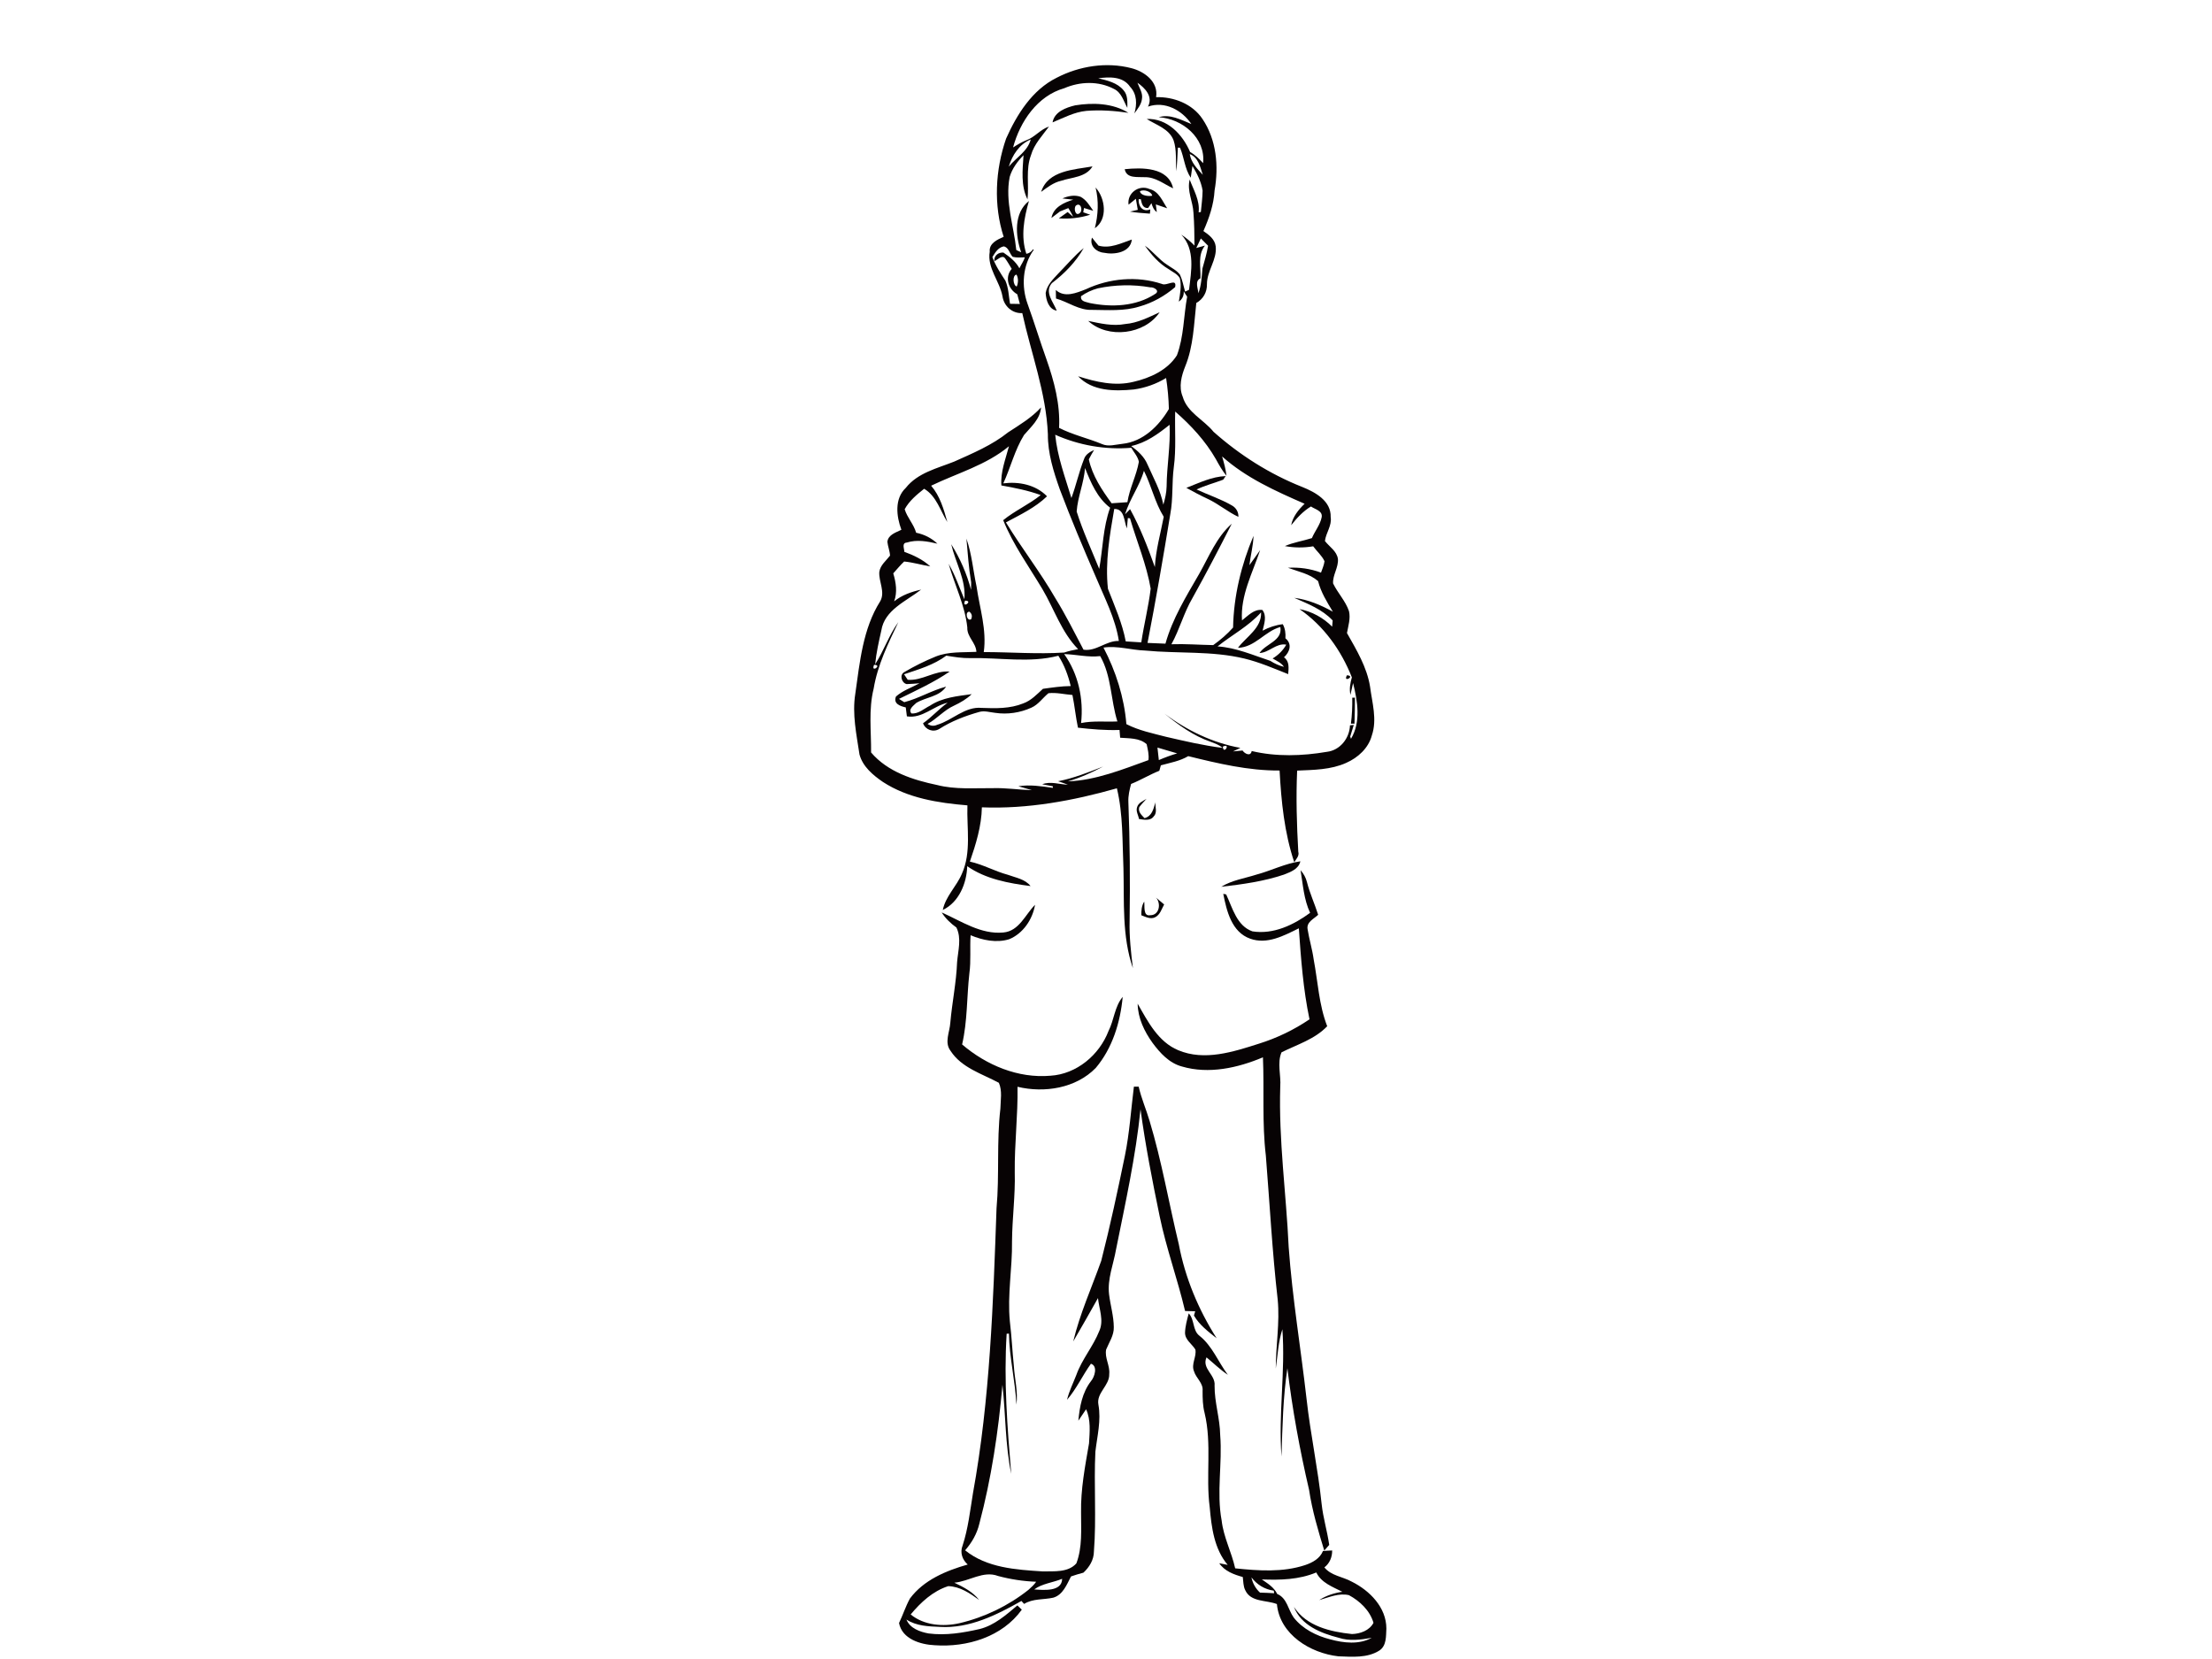 <?xml version="1.0" encoding="utf-8"?>
<!-- Generator: Adobe Illustrator 17.0.0, SVG Export Plug-In . SVG Version: 6.00 Build 0)  -->
<!DOCTYPE svg PUBLIC "-//W3C//DTD SVG 1.1//EN" "http://www.w3.org/Graphics/SVG/1.1/DTD/svg11.dtd">
<svg version="1.1" id="Layer_1" xmlns="http://www.w3.org/2000/svg" xmlns:xlink="http://www.w3.org/1999/xlink" x="0px" y="0px"
	 width="800px" height="600px" viewBox="0 0 800 600" enable-background="new 0 0 800 600" xml:space="preserve">
<path fill="#070304" d="M382.14,28.13c8.21-4.27,18.02-5.81,27.03-3.48c4.77,1.22,9.84,4.94,8.95,10.49
	c6.38-0.18,13.13,2.42,16.76,7.87c5.08,7.49,5.94,17.13,4.39,25.86c-0.3,5.14-1.97,10.02-4.04,14.69c1.99,1.36,4.14,2.95,4.45,5.56
	c0.52,4.86-3.21,8.87-3.17,13.69c0.05,2.86-1.36,5.37-3.85,6.76c-0.86,7.7-1.03,15.67-4.01,22.94c-1.37,3.43-2.41,7.33-0.92,10.93
	c1.65,5.78,7.61,8.32,11.17,12.73c9.44,8.39,20.29,15.28,32.06,19.94c4.7,1.88,10.49,5.02,10.3,10.9c0.49,3.13-1.74,5.7-2.08,8.65
	c1.62,2.12,4.29,3.62,4.7,6.49c0.25,3.08-1.95,5.82-1.75,8.85c1.67,3.48,4.5,6.34,5.75,10.04c0.62,2.66-0.27,5.3-0.73,7.91
	c3.46,6.12,7.21,12.31,8.35,19.38c0.74,5.81,2.62,11.85,0.65,17.64c-1.22,4.61-5.03,8.07-9.29,9.94c-5.55,2.5-11.76,2.53-17.73,2.79
	c-0.44,9.77-0.14,19.57,0.41,29.33c0.46,1.53-0.79,2.63-1.45,3.82c-3.59-10.7-4.71-21.98-5.31-33.18
	c-11.25,0.08-22.19-2.53-33.04-5.2c-3.03,1.8-6.55,2.39-9.9,3.32c-0.14,0.49-0.41,1.48-0.55,1.97c-3.5,1.39-6.73,3.37-10.22,4.77
	c-0.56,2.11-1.08,4.27-0.98,6.48c0.55,14.35,0.66,28.71,0.45,43.07c-0.15,5.72,0.49,11.41,1.19,17.07
	c-4-11.58-3.11-24.02-3.42-36.08c-0.43-9.67-0.1-19.5-2.37-28.97c-15.85,4.5-32.29,7.54-48.83,6.88
	c-0.13,6.75-2.15,13.29-4.34,19.63c4.75,1.04,9.02,3.5,13.71,4.76c2.85,1.06,6.24,1.54,8.24,4.09c-7.9-1.01-16.26-2.53-22.91-7.19
	c-0.19,6.19-2.99,13.05-8.84,15.83c1.04-4.98,4.96-8.49,6.89-13.04c3.51-7.8,1.74-16.54,2.02-24.79
	c-10.54-0.87-21.53-2.59-30.55-8.46c-3.6-2.45-7.3-5.56-8.48-9.92c-1.09-7.27-2.7-14.61-1.52-21.98
	c1.63-11.41,2.71-23.51,9.02-33.47c1.88-3.37-0.58-7.08-0.34-10.58c0.35-2.48,2.45-4.05,3.88-5.91c-0.09-1.72-0.79-3.33-0.96-5.03
	c0.35-2.58,3.09-3.33,5.07-4.32c-1.81-4.86-2.57-11.22,1.58-15.14c4.31-5.47,11.34-7.06,17.5-9.51c6.75-3.03,13.69-5.93,19.52-10.59
	c4.18-2.72,8.5-5.29,11.9-9.01c-0.3,4.21-3.61,6.99-6.14,9.97c-3.38,5.42-4.84,11.73-7.5,17.49c5.64-0.71,11.71,0.48,15.81,4.68
	c-4.25,4.11-9.7,6.68-14.86,9.44c5.68,9.31,12.4,17.94,17.86,27.39c3.73,6.03,6.9,12.38,10.2,18.65c4.62,0.71,8.16-3.31,12.78-3.16
	c-1.26-8.17-5.16-15.53-8.3-23.07c-4.56-10.49-9.01-21.03-13.05-31.74c-2.27-6.41-4.38-13.08-4.32-19.95
	c-0.62-15.05-6.07-29.24-9.26-43.81c-3.62,0.19-6.6-2.51-7.15-6.01c-1-5.61-5.62-10.22-4.62-16.21c-0.3-3.02,2.76-4.38,5.04-5.37
	c-3.71-11.47-3.04-24.19,0.87-35.5C367.75,41.4,373.29,32.52,382.14,28.13 M397.2,28.31c3.27,0.79,6.89,1.6,9.14,4.33
	c1.57,1.74,1.39,4.18,1.38,6.36c-1.36-2.43-2.12-5.57-4.85-6.84c-5.55-2.93-12.27-2.71-17.95-0.26
	c-9.74,2.76-16.01,12.07-18.53,21.42c1.52-0.98,3.07-1.91,4.74-2.58c3.1-1.07,5.11-3.95,8.25-4.97c-2.38,3.28-5.34,6.3-6.49,10.3
	c-1.98,5.16-0.69,10.72-1.28,16.05c-2.48-4.97-1.77-10.66-1.44-15.99c-2.18,2.24-4.12,4.83-5.01,7.87
	c-1.72,8.91,1.5,17.65,2.4,26.43c0.44,0.21,1.33,0.62,1.77,0.82c-2.14-5.96-2.74-14.24,2.8-18.56c-1.79,6.2-3.01,12.81-0.94,19.1
	c1-0.16,1.8-0.71,2.43-1.65l0.23,0.24c-4.05,5.6-4.52,13.2-2.19,19.59c2.4,6.61,4.43,13.36,6.81,19.98
	c2.79,7.95,5.01,16.3,4.56,24.79c4.93,2.53,10.36,3.72,15.45,5.83c2.39,1.1,5,0.19,7.48-0.06c7.38-0.76,13.19-6.46,16.78-12.58
	c-0.09-3.76-0.43-7.51-1-11.22c-3.58,2.16-7.56,3.59-11.7,4.15c-6.92,0.67-14.98,0.68-20.13-4.78c6.43,2.05,13.31,3.68,20.03,2.01
	c5.99-1.36,12.31-4.24,15.71-9.59c2.53-6.77,2.4-14.14,3.7-21.19c-0.41-0.65-0.82-1.3-1.24-1.94c0.09,1.58-0.5,2.82-1.77,3.72
	c0.44-2.76,1.03-5.62,0.39-8.4c-0.83-1.61-2.66-2.32-4.05-3.33c-3.54-2.07-6.27-5.22-8.62-8.51c2.93,2.01,5.04,5,8.06,6.91
	c1.57,1.13,3.45,1.98,4.63,3.58c0.9,1.94,1.26,4.07,1.86,6.12c0.36-0.16,1.07-0.48,1.42-0.65c0.79-6.68,2.33-14.52-2.79-19.94
	c1.73,1.13,3.31,2.46,4.76,3.94c-0.02-3.96-0.07-7.92-0.37-11.86c-0.18-4.06-2.42-7.9-1.36-12c1.43,3.82,3.74,7.58,3.23,11.83
	c0.2-0.03,0.6-0.08,0.8-0.1c0.25-2.58,0.6-5.16,0.64-7.75c-0.51-3.22-2.02-6.16-3.68-8.91c-0.16,1.07-0.46,3.19-0.61,4.26
	c-2.19-3.23-2.36-7.32-3.88-10.85l-0.78-0.04c-0.14,2.84-0.25,5.69-0.51,8.53c-0.38-3.7,0.17-7.57-1.03-11.14
	c-1.58-4.21-6.26-5.55-9.72-7.75c7.38-0.35,13.02,5.63,15.69,11.95c1.83,1.01,3.3,2.48,4.7,4.03c0.97-9.13-7.54-16.09-16.04-16.62
	c4.13-1.26,8.06,0.97,11.79,2.46c-3.39-5.03-9.62-8.41-15.69-6.29c1.92-3.68-1.05-6.69-3.81-8.65c0.71,1.92,2.03,3.77,1.63,5.92
	c-0.25,2.01-1.61,3.6-2.74,5.2c1-3.32,0.97-7.01-1.56-9.66C406.16,27.58,401.19,27.77,397.2,28.31 M364.84,60.26
	c2.67-3.28,6.8-5.5,7.94-9.82C368.65,52.14,366.09,56.12,364.84,60.26 M430.29,55.73c0.5,3.07,2.69,5.31,4.72,7.49
	C434.06,60.41,433.41,56.93,430.29,55.73 M434.31,86.24c-0.57,1.15-1.13,2.29-1.66,3.45l3.14-0.87c-2.76,3.5-1.43,7.84-1.63,11.85
	c-2.17,0.95-0.87,3.65-0.74,5.39c1.05-2.86,1.19-5.92,1.45-8.92c0.75-2.74,1.59-5.45,2.05-8.26
	C436.05,87.99,435.18,87.11,434.31,86.24 M358.91,92.98c1.12,3.08,2.92,5.8,4.7,8.52c1.16,2.62,1.2,5.57,1.68,8.37
	c1.18,0.02,2.36,0.03,3.56,0.06c-0.33-1.19-0.64-2.35-0.95-3.51c-3.26-1.79-4.62-6.23-2-9.18c-0.76-1.27-1.49-2.56-2.35-3.74
	c-1.05-1.57-2.81,0.55-3.94,0.95c-0.17-1.98,1.46-3.28,3.32-3.09c2.22,1.52,4.45,3.25,5.75,5.67c0.62-1.3,1.64-2.79,1.97-3.96
	c-1.47,0.05-2.97,0.17-4.39-0.18c-1.18-1.17-1.44-3.5-3.28-3.78C360.95,89.54,359.91,91.37,358.91,92.98 M367.71,103.62
	c0.59-1.3,0.63-3.06-0.08-4.3C366.05,99.53,366.36,103.26,367.71,103.62 M425.02,148.84c-0.19,6.72,0.4,13.47-0.5,20.15
	c-0.74,5.63-0.21,11.36-1.27,16.97c-2.55,15.55-5.22,31.09-8.23,46.56c2.15,0.08,4.32,0.17,6.48,0.27
	c2.52-9.04,7.49-17.08,12.14-25.14c3.58-6.28,6.31-13.36,11.85-18.24c-4.59,9.01-9.27,18.01-14.2,26.85
	c-3.13,5.31-4.65,11.35-7.63,16.74c5.04-0.18,10.08,0.22,15.12,0.31c2.6-1.86,5.06-3.96,7.18-6.35c0.22-11.42,2.96-22.69,7.39-33.15
	c-0.1,3.58-1.07,7.05-1.49,10.59c1.34-1.78,2.57-3.65,3.89-5.45c-2.76,8.31-7.17,16.38-6.57,25.42c2.18-1.65,4.33-4.16,7.36-3.77
	c1.73,2.17,0.65,5.09,0.09,7.49c2.28-1.22,4.74-2.04,7.31-2.34c0.86,1.58,1.07,3.32,0.95,5.1c2.54,2.02,1.58,4.97-0.52,6.87
	c2.04,1.5,1.69,3.88,1.52,6.09c-5.23-2.08-10.41-4.33-15.9-5.65c-11.75-2.82-23.92-1.73-35.85-2.88c-5.05-0.16-9.98-1.83-15.05-1.07
	c4.47,8.55,7.5,18.03,8.28,27.68c4.49,2.31,9.48,3.32,14.33,4.58c6.77,1.56,13.55,3.16,20.45,4.02c-1.23-1.15-2.84-1.64-4.35-2.23
	c-6.2-2.14-11.57-6.05-16.61-10.15c8.1,6.07,17.4,10.57,27.41,12.37c-0.9,0.42-1.79,0.85-2.67,1.28c0.86-0.08,2.59-0.25,3.46-0.33
	c0.67,1.09,2.92,2.35,3.3,0.19c8.86,2.11,18.25,1.81,27.19,0.29c4.77-0.55,8.19-4.91,8.36-9.58l1.37-0.15
	c-0.44,1.39-0.87,2.79-1.29,4.21l0.28,0.81c3.67-6.12,2.37-13.61,0.76-20.17c-0.24,1.07-0.72,3.2-0.96,4.27
	c-0.47-2.13-0.06-4.28,0.52-6.33c-3.85-9.78-10.23-18.69-18.94-24.68c4.49,0.86,8.58,3.11,11.81,6.35c0.04-0.56,0.14-1.68,0.19-2.24
	c-3.77-4.03-8.97-6.02-13.9-8.18c4.97,0.61,9.62,2.59,13.97,5.01c-2.14-3.51-4.33-7.06-5.35-11.07c-3.09-2.68-7.19-3.43-10.91-4.82
	c4.06-0.24,8.15,0.32,11.97,1.76c0.47-1.36,1.09-2.69,1.27-4.13c-0.96-2.06-2.78-3.57-4.1-5.39c-3.4,0.57-6.86,0.55-10.24-0.08
	c3.13-1.37,6.54-1.85,9.78-2.89c1.07-2.55,2.99-4.79,3.53-7.53c0.45-2.36-2.45-2.88-3.87-3.91c-2.86,1.72-5.12,4.18-7.16,6.79
	c0.59-3.13,2.64-5.62,4.86-7.77c-10.53-4.6-21.18-9.36-29.84-17.11c0.68,2.29,1.31,4.61,1.59,6.99c-1.54-1.83-2.7-3.92-3.84-6.01
	C435.96,159.46,430.73,153.82,425.02,148.84 M409.12,161.31c2.41,1.79,4.73,3.86,5.9,6.71c2.09,4.75,4.72,9.34,5.72,14.49
	c0.62-2.13,1.13-4.3,1.18-6.52c0.06-7.47,1.45-14.87,1.08-22.36C418.84,156.95,414.44,160.17,409.12,161.31 M381.63,157.23
	c0.78,7.9,3.57,15.35,5.86,22.89c1.71-4.64,2.75-9.5,4.57-14.1c0.56-1.69,2.1-2.58,3.63-3.28c-0.65,1.12-1.34,2.22-1.9,3.39
	c1.28,5.95,4.71,11.05,8.24,15.89c1.9-0.11,3.81-0.25,5.71-0.4c0.78-5.04,3.27-9.6,4.15-14.62c-0.38-1.91-1.81-3.39-2.74-5.05
	C399.75,162.73,390.24,161.06,381.63,157.23 M336.76,175.66c3.21,3.73,4.57,8.51,5.86,13.15c-2.57-4.14-3.96-9.43-8.39-12.04
	c-2.66,2.12-5.38,4.35-7.04,7.4c0.89,2.99,3.28,5.42,4.15,8.5c2.88,0.59,5.56,1.91,7.69,3.96c-3.63-0.86-7.41-1.56-11.07-0.41
	c-1.91,0.15-0.91,2.11-0.9,3.35c3.38,1.24,6.72,2.81,9.39,5.28c-3.16-0.52-6.26-1.47-9.45-1.77c-1.42,1.33-2.63,2.84-3.94,4.28
	c0.98,3.27,1.54,6.83,0.32,10.13c2.8-2.29,6.27-3.47,9.76-4.25c-5.33,4.17-13.27,7.33-14.4,14.81c-0.91,4.03-1.83,8.07-2.23,12.2
	c3.12-4.87,4.97-10.5,8.38-15.24c-3.68,7.72-7.51,15.51-8.92,24.05c-1.9,7.57-0.86,15.38-0.93,23.08c6,7.04,15.17,9.94,23.92,11.78
	c6.54,1.67,13.33,1.07,20,1.13c4.77-0.16,9.49,0.59,14.25,0.73c-1.63-0.5-3.28-0.93-4.9-1.42c4.16-0.67,8.34-0.01,12.46,0.58
	l0.01-0.57c-0.96-0.18-2.89-0.54-3.85-0.73c3.03-1.16,6.2,0.05,9.29,0.16c-1.18-0.45-2.36-0.87-3.55-1.25
	c5.63-1.09,10.96-3.24,16.28-5.31c-4.08,2.17-8.31,4.07-12.76,5.36c10.08-0.38,19.72-4.3,29.15-7.69c0.28-1.93-0.23-3.9-0.64-5.76
	c-2.56-2.32-6.36-2.08-9.58-2.34c-0.06-0.7-0.17-2.11-0.23-2.81c-5.03,0.18-10.04-0.26-15.03-0.82c-0.83-3.92-1.2-7.91-2-11.83
	c-2.89-0.21-5.78-0.97-8.67-0.64c-2.09,1.69-3.64,4.1-6.16,5.22c-4.06,1.85-8.67,2.54-13.1,1.88c-1.91-0.2-3.86-0.86-5.77-0.33
	c-5.06,1.43-10.04,3.32-14.48,6.17c-2.21,1.32-4.97,0.3-5.85-2.07c3.18-2.23,5.74-5.19,8.9-7.44c-5.15,1.18-9.15,5.82-14.74,4.94
	c-0.14-1.09-0.28-2.17-0.41-3.24c-1.99-0.44-4.62-1.33-3.53-3.95c2.47-2.17,5.66-3.23,8.51-4.77c-1.54,0.14-3.08,0.23-4.63,0.29
	c-1.86-0.37-2.72-3.38-0.87-4.34c3.63-2.14,7.43-4.03,11.34-5.62c4.69-1.88,9.8-1.44,14.73-1.7c-0.16-3.35-3.47-5.39-3.29-8.84
	c-0.87-8.04-4.56-15.3-6.75-22.99c2.36,4.05,3.84,8.52,5.69,12.81c0.65-7-3.23-13.27-4.76-19.9c3.21,5.1,5.63,10.67,7.18,16.5
	c0.03-0.92,0.04-1.83,0.03-2.74c-0.89-5.22-1.24-10.52-1.71-15.79c1.95,5.57,2.42,11.54,3.66,17.29c1.13,7.88,3.75,15.7,2.61,23.74
	c9.69,0,19.39,0.8,29.07,0.17c1.65-0.55,3.34-0.93,5.05-1.23c-6.02-6.13-8.64-14.5-12.93-21.75c-4.9-8.19-10.56-16-14.16-24.89
	c4.23-3.45,9.3-5.66,13.56-9.08c-4.6-1.69-9.42-2.62-14.22-3.48c-0.36-4.88,1.53-9.53,2.74-14.18
	C356.71,168.22,346.22,171.1,336.76,175.66 M392.42,169.27c-0.4,5.36-2.65,10.4-3.03,15.74c2.23,7.09,5.38,13.86,8.16,20.74
	c1.33-7.37,1.35-15.02,3.94-22.12C396.84,180.08,394.5,174.55,392.42,169.27 M413.72,170.28c-1.58,5.54-5.18,10.22-6.83,15.73
	c0.45-0.47,1.36-1.4,1.82-1.87c3.67,6.67,6.4,13.78,8.96,20.94c0.33-6.18,2.06-12.14,3.21-18.18
	C417.67,181.73,416.43,175.68,413.72,170.28 M402.98,184.07c-1.65,9.5-3.33,19.22-2.28,28.87c2.42,6.24,5.19,12.4,6.44,19.03
	c1.87,0.11,3.74,0.23,5.62,0.35c0.98-6.51,2.61-12.91,3.4-19.43c-1.5-8.71-4.99-16.97-7.48-25.43l-0.78-0.1
	c-0.11,1.24-0.22,2.49-0.34,3.74C406.46,188.54,406.79,183.98,402.98,184.07 M349.03,217.23
	C347.71,220.4,352.22,217.22,349.03,217.23 M351.22,223.96c0.49-1.1,0.28-2.01-0.64-2.74C348.87,221.23,349.69,224.85,351.22,223.96
	 M440.35,233.78c6.65,0.42,12.81,3.16,19.06,5.22c1.53,0.97,3.18,1.75,4.96,2.17c-0.99-1.48-2.65-2.15-4.11-3.02
	c2.04-1.23,3.76-2.92,4.94-5c-3.63-0.69-6.16,2.88-9.69,3.03c2.27-3.43,8.39-4.4,7.55-9.41c-5.56,1.47-9.16,7.36-15.34,7.52
	c3.05-4.04,8.61-7.15,8.37-12.82C451.6,226.47,445.55,229.62,440.35,233.78 M342.24,237.13c-4.51,3.36-10.02,4.97-15.28,6.73
	c0.33,0.5,1,1.49,1.33,1.99c5.2,0.45,9.83-3.44,15.16-2.96c-5.71,3.92-12.11,6.82-18.32,9.88c0.48,0.3,1.43,0.88,1.91,1.18
	c5.23-1.34,9.91-4.25,15.14-5.62c-2.47,3.7-7.32,3.76-10.81,5.9c-0.92,0.94-3.04,2.31-1.73,3.79c2.54,0.23,4.55-1.74,6.7-2.8
	c4.47-2.97,9.92-3.46,15.09-4.17c-1.84,1.78-4.08,3.06-6.38,4.15c-3.59,1.6-6.16,4.73-9.58,6.62c1.1,0.75,2.26,0.86,3.46,0.32
	c5.53-1.63,10.04-6.71,16.13-6.12c5.03,0.19,10.25,0.31,14.99-1.62c2.86-1.01,4.95-3.29,7.14-5.28c3.33-0.46,6.67-0.97,10.05-1
	c-0.93-3.86-2.31-7.62-4.47-10.96c-10.44,2.7-21.2,0.62-31.8,0.86C348.03,238.08,345.13,237.61,342.24,237.13 M384.87,236.55
	c5.13,7.21,7.08,16.2,6.12,24.95c4.33-0.89,8.76-0.38,13.13-0.58c-2.45-7.76-2.09-16.44-6.22-23.63
	C393.54,237.8,389.22,236.69,384.87,236.55 M316.13,240.43C314.76,243.57,319.34,240.47,316.13,240.43 M418.61,270.37
	c0.18,1.5,0.34,3,0.5,4.52c2.16-0.93,4.37-1.76,6.63-2.42C423.36,271.78,420.98,271.07,418.61,270.37 M442.25,270.03
	C442.48,273.23,445.34,268.55,442.25,270.03z"/>
<path fill="#070304" d="M380.67,44.26c0.68-3.86,4.84-5.35,8.18-6.16c6.44-1.04,13.56-0.82,19.26,2.7
	c-5.03-0.74-10.13-1.11-15.21-0.7C388.54,40.51,384.65,42.63,380.67,44.26z"/>
<path fill="#070304" d="M376.54,69.39c2.46-7.78,11.91-8.02,18.58-9.21c-2.4,3.99-7.45,3.89-11.37,5.21
	C381,66.01,378.77,67.78,376.54,69.39z"/>
<path fill="#070304" d="M406.77,61.19c6.19-0.63,15.82-0.81,17.5,6.93c-3.33-1.55-6.41-4.13-10.27-4.04
	C411.41,63.91,407.42,64.66,406.77,61.19z"/>
<path fill="#070304" d="M396.23,67.82c3.54,3.88,4.51,11.46-0.27,14.73C397.18,77.71,397.43,72.68,396.23,67.82z"/>
<path fill="#070304" d="M408.16,74.03c-0.61-4.16,3.72-7.35,7.54-5.68c3.43,0.83,4.68,4.34,6.43,6.98c-1.03-0.35-3.08-1.05-4.11-1.4
	l0.35,2.77c-1.1-0.76-1.58-2-1.93-3.22c-0.3,0.44-0.91,1.32-1.22,1.76c-2.02,0.1-2.29-1.7-2.64-3.21l-0.77,0.02
	c-0.18,2.47,1.43,4.83,4.22,3.67c-0.04,0.38-0.11,1.16-0.15,1.55c-2.41-0.19-4.82-0.33-7.2-0.74c0.7-0.16,2.1-0.48,2.81-0.64
	c-0.25-1.33-0.48-2.67-0.69-4C409.91,72.6,409.04,73.32,408.16,74.03 M412.27,69.18c0.28,1.59,3.09,1.89,4.45,1.6
	C416.46,69.25,413.59,68.34,412.27,69.18z"/>
<path fill="#070304" d="M384.23,71.77c2.05-0.9,4.36-1.37,6.55-0.61c2.09,1.09,3.3,3.21,4.62,5.08c-1.13-0.33-2.25-0.66-3.35-1.01
	c-0.07,0.39-0.21,1.16-0.28,1.55c0.63,0.22,1.88,0.66,2.51,0.88c-3.67,1.16-7.5,1.6-11.34,1.3c1.07-0.75,2.13-1.52,3.19-2.27
	l1.98,1.71c-0.47-1.11-1.13-2.12-1.73-3.14c-1.01,0.4-2.02,0.8-3.02,1.21c-1.03,0.8-2.06,1.59-3.1,2.37
	c0.75-3.94,4.49-5.56,7.88-6.62C387.17,72.1,385.21,71.88,384.23,71.77 M389.15,74.33c-0.91,0.79-0.32,3.93,1.22,2.84
	C391.82,76.32,390.89,72.99,389.15,74.33z"/>
<path fill="#070304" d="M394.94,85.93c0.78,0.96,1.5,1.97,2.34,2.9c4.17,1.2,8.2-0.9,12.06-2.2c-0.48,4.76-6.39,5.57-10.17,4.77
	C396.45,91.16,393.93,88.81,394.94,85.93z"/>
<path fill="#070304" d="M382.77,98.89c3.04-3.08,5.8-6.46,9.19-9.18c-2.87,5.02-6.96,9.22-11.54,12.69
	c-2.8,3.24,0.57,6.83,1.77,9.96c-2.93-0.51-3.89-3.86-4.01-6.42C378.67,103.05,380.88,100.95,382.77,98.89z"/>
<path fill="#070304" d="M392.72,104.61c8.48-3.98,18.53-4.9,27.48-1.93c1.72,0.91,5.54-2.3,4.8,1.16c-3.75,3.21-8.17,5.7-12.94,7.03
	c-5.51,1.72-11.35,1.24-17.04,1.2c-4.75,0.23-8.7-2.87-13.11-4.11c-0.01-0.77-0.04-2.31-0.06-3.09
	C385.02,107.79,389.28,105.95,392.72,104.61 M397.05,104.28c-2.17,0.58-4.23,1.55-6.06,2.83c-0.36,1.99,1.83,2.05,3.2,2.5
	c7.83,1.57,16.57,1.24,23.45-3.22c2.08-1.12-0.21-2.59-1.63-2.47C409.75,102.81,403.26,102.97,397.05,104.28z"/>
<path fill="#070304" d="M406.92,117.19c4.46-0.36,8.48-2.42,12.47-4.26c-5.36,8.08-18.69,9.73-25.83,3.13
	C397.94,116.97,402.42,118.04,406.92,117.19z"/>
<path fill="#070304" d="M429.06,176.44c4.61-1.8,9.2-4.07,14.23-4.26c-0.22,0.33-0.68,0.98-0.9,1.3c-3.19,1.22-6.53,2.07-9.63,3.54
	c4.2,1.97,8.66,3.41,12.7,5.74c1.54,0.81,2.52,2.41,2.42,4.18c-3.93-1.86-7.26-4.74-11.21-6.57
	C434.08,179.17,431.56,177.82,429.06,176.44z"/>
<path fill="#070304" d="M487.15,244.22C490.45,244.45,485.52,247.16,487.15,244.22z"/>
<path fill="#070304" d="M489.06,252.34l0.98-0.03c-0.02,3.13-0.06,6.26-0.17,9.4l-1.29,0.02
	C488.98,258.61,489.11,255.48,489.06,252.34z"/>
<path fill="#070304" d="M411.24,291.95c0.44-1.62,2.15-2.23,3.42-3.05c-0.9,0.99-1.84,1.94-2.63,3.02c-0.51,1.71,0.86,2.87,1.9,3.98
	c2.74-0.75,3.26-3.38,3.94-5.75c-0.15,1.63,0.77,3.69-0.56,5.05c-1.23,1.8-3.58,1.26-5.38,1
	C411.69,294.79,410.74,293.39,411.24,291.95z"/>
<path fill="#070304" d="M454.55,316.27c5.3-1.43,10.26-3.99,15.74-4.76c-0.64,2.87-3.57,3.84-5.95,4.81
	c-7.32,2.46-15.02,3.51-22.67,4.4C445.58,318.31,450.24,317.66,454.55,316.27z"/>
<path fill="#070304" d="M470.37,314.74c1.1,1.2,1.89,2.65,2.3,4.25c1.02,4.05,2.79,7.86,4.06,11.85c-1.54,1.51-4.29,2.59-3.82,5.23
	c0.58,3.67,1.69,7.24,2.2,10.92c1.53,8.07,1.89,16.44,4.89,24.16c-4.5,4.72-10.86,6.61-16.52,9.44c-1.66,3.87-0.13,8.31-0.46,12.43
	c-0.6,19.41,2.16,38.68,3.05,58.03c1.32,18.37,4.38,36.56,6.46,54.86c1.41,12.74,4.13,25.29,5.46,38.05
	c0.53,4.98,2.03,9.8,2.74,14.77c-0.6,0.68-1.19,1.37-1.79,2.06c-2.22-7.24-4.38-14.49-5.5-21.99c-3.38-14.51-6.06-29.18-7.84-43.97
	c-1.58,10.55-1.8,21.28-2.13,31.95c-1.16-15.36,1.45-30.68,0.32-46.04c-1.5,4.58-1.69,9.46-2.39,14.21c0.01-8.3,1.5-16.59,0.7-24.89
	c-1.98-17.33-2.89-34.74-4.29-52.11c-1.41-11.81-0.55-23.71-1.05-35.56c-9.07,3.84-19.6,6.18-29.28,3.33
	c-4.6-1.22-7.91-4.86-10.63-8.53c-2.99-4.15-5.32-8.98-5.4-14.18c3.69,6.45,7.4,13.77,14.66,16.81c9.5,4,19.89,0.61,29.17-2.35
	c6.5-2.03,12.68-5,18.32-8.82c-2.28-10.82-3.09-21.91-3.86-32.91c-5.4,2.65-11.46,5.96-17.61,3.74c-6.7-2.38-8.5-10.02-9.72-16.21
	c0.27,0.05,0.79,0.16,1.05,0.21c2.3,4.88,3.83,11.37,9.5,13.36c7.58,1.2,14.91-2.33,20.86-6.7
	C471.55,325.31,471.23,319.92,470.37,314.74z"/>
<path fill="#070304" d="M418.09,324.64c0.98,0.82,1.95,1.64,2.94,2.47c-0.91,1.64-1.45,3.72-3.26,4.63
	c-1.67,0.83-3.44-0.14-4.99-0.72c-0.03-1.73,0.1-3.47,1.04-4.96c0.26,1.48-0.53,5.45,2.18,4.94
	C419.29,331.05,420.01,326.76,418.09,324.64z"/>
<path fill="#070304" d="M362.87,337.25c5.72-0.5,7.9-6.46,11.47-10.02c-0.9,5.29-4.32,10.39-9.37,12.46
	c-4.63,1.41-9.58,0.36-13.94-1.45c-0.31,4.58,0.19,9.2-0.44,13.77c-0.97,8.56-0.67,17.3-2.63,25.73
	c8.77,7.5,20.28,12.33,31.95,11.31c9.44-0.58,17.66-7.47,20.99-16.15c2.03-4,2.21-8.87,5.14-12.37c-0.86,9.19-3.7,18.56-9.75,25.71
	c-7.18,7.36-18.59,9.14-28.29,6.81c0.17,10.33-1.12,20.62-1,30.96c0.23,8.33-0.93,16.61-0.99,24.94c0.14,9.66-1.73,19.29-0.78,28.96
	c0.65,5.36,0.89,10.76,1.45,16.14c0.28,4.65,1.54,9.27,0.92,13.96c-0.43-8.61-2.55-17.06-2.7-25.69l-0.83,0.05
	c-1.06,16.91,0.24,33.83,1.65,50.66c-2.19-10.59-2-21.48-3.17-32.2c-1.48,16.92-4,33.81-8.36,50.25c-0.85,3.6-2.71,6.84-5.14,9.61
	c7.82,6.35,18.42,7.02,28.05,7.63c4.1-0.09,9.18,0.47,12.18-2.9c2.22-5.87,1.68-12.23,1.7-18.37c-0.16-8.44,1.46-16.76,2.88-25.03
	c0.23-4.11,0.71-8.49-1.06-12.34c-0.93,1.37-1.85,2.77-2.8,4.14c0.46-5.03,1.4-10.19,4.55-14.28c1.39-1.61,2.53-5.53,0-6.33
	c-3.04,4.24-5.22,9.08-8.64,13.05c0.74-3.14,2.22-6.02,3.37-9.01c2.02-5.67,6.09-10.3,8.29-15.88c1.75-3.81-0.08-7.99-0.47-11.9
	c-2.95,5.25-5.92,10.48-8.95,15.68c2.39-10.02,6.69-19.49,10.13-29.17c3.22-12.59,5.94-25.3,8.56-38.02
	c1.67-8.24,2.21-16.64,3.25-24.96c0.44,0,1.3,0,1.73,0c0.95,4.24,2.72,8.23,3.94,12.39c4.42,14.65,6.98,29.76,10.57,44.62
	c2.27,12.09,7.09,23.62,13.69,33.99c-3.04-2.38-6.25-4.82-8.21-8.21l0.45-1.55c-1.23-0.03-2.45-0.06-3.66-0.1
	c-2.71-11.52-6.81-22.69-9.2-34.29c-2.65-12.82-5.16-25.68-6.92-38.66c-1.73,17.06-5.46,33.85-8.84,50.64
	c-0.93,5.41-3.2,10.71-2.53,16.29c0.48,3.96,1.68,7.83,1.71,11.85c0.1,2.97-1.69,5.47-2.77,8.11c-0.6,3.01,1.44,5.82,1.12,8.86
	c0.16,4.19-4.74,6.79-3.91,11.1c1.03,5.68-0.44,11.33-1.1,16.97c-0.59,12.01,0.41,24.09-0.53,36.09c-0.02,3.04-1.63,5.66-3.8,7.68
	c-1.52,0.39-3,0.85-4.48,1.36c-1.55,2.94-2.92,6.68-6.45,7.69c-3.5,0.77-7.34,0.27-10.51,2.25c-0.25-0.26-0.74-0.8-0.98-1.07
	c-8.96,5.07-18.83,10.01-29.41,9.38c-4.18-0.18-8.56-0.3-12.18-2.66c1.3,3.2,4.87,4.45,8.01,5.03c6.23,0.81,12.49-0.23,18.56-1.62
	c5.28-1.35,9.49-5.09,13.56-8.52c0.54,0.49,1.07,1,1.6,1.54c-7.07,9.85-19.84,13.69-31.52,12.86c-5.12-0.24-11.79-2.24-12.88-8.03
	c1.39-2.91,2.38-6.01,3.92-8.83c4.98-6.75,13.1-10.1,20.92-12.33c-1.95-1.72-2.87-4.34-1.86-6.83c2.01-6.16,2.72-12.62,3.76-18.98
	c6.18-34,7.3-68.61,8.52-103.05c1.08-11.97-0.01-24.02,1.39-35.96c0.06-3.12,0.75-6.47-0.55-9.4c-6.12-3.29-13.53-5.42-17.5-11.6
	c-2.28-3.01-0.27-6.76-0.06-10.09c0.64-7.35,2.18-14.61,2.46-22c0.34-4.15,1.68-8.5-0.25-12.47c-2.09-1.5-3.96-3.29-5.33-5.46
	C347.66,333.14,354.77,338.03,362.87,337.25 M345.14,572.4c3.3,1.57,6.67,3.29,8.98,6.24c-3.32-2.4-6.93-4.88-11.18-4.99
	c-5.51,1.76-9.96,5.86-13.58,10.24c4.86,3.98,11.72,4.49,17.65,3.16c9.06-2.13,17.66-6.29,24.94-12.06
	c1.01-0.91,2.03-1.81,2.79-2.93c-4.65-0.17-9.28-0.88-13.77-2.08C355.6,567.93,350.48,571.95,345.14,572.4 M374.05,574.84
	c3.33,0.22,10,0.92,10.09-3.84C380.84,572.36,376.8,572.74,374.05,574.84z"/>
<path fill="#070304" d="M429.92,475c2.17,2.27,1.33,6.14,3.87,8.09c4.67,3.7,6.78,9.46,10.28,14.13c-2.78-1.85-5.16-4.2-7.72-6.31
	c-1.81,4.09,3.33,6.27,2.92,10.22c-0.05,6.05,1.94,11.85,2.03,17.88c0.83,10.3-1.39,20.68,0.53,30.92
	c0.68,6.01,3.59,11.42,4.89,17.28c8.41,0.87,17.14,1.52,25.31-1.18c2.66-0.9,5.33-2.35,6.44-5.09c1.1-0.09,2.21-0.16,3.33-0.19
	c0.01,2.39-0.89,4.64-2.82,6.12c2.45,3.04,6.64,3.34,9.89,5.15c6.47,3.21,12.54,9.31,12.53,16.98c-0.16,2.74,0.11,6.14-2.49,7.91
	c-4.39,2.82-9.9,2.29-14.87,2.12c-10.13-1.14-21.21-7.88-22.23-18.9c-3.83-1.49-9.42-0.63-11.43-4.98c-0.78-1.48-0.69-3.21-0.91-4.8
	c-3.21-0.9-6.55-2.09-8.51-4.98c0.77,0.15,2.29,0.44,3.05,0.59c-4.89-5.78-5.86-13.58-6.5-20.84c-1.49-11.32,0.84-22.91-1.85-34.09
	c-0.69-2.62-0.73-5.33-0.73-8.01c0.3-2.82-2.36-4.57-3.1-7.07c-1.11-2.64,1-5.26,0.49-7.88c-1.24-2.04-3.74-3.46-3.74-6.09
	C428.66,479.6,429.32,477.27,429.92,475 M456.36,571.22c2.1,1.46,4.41,2.84,5.56,5.26c3.59,1.49,3.92,5.68,5.96,8.52
	c3.26,4.15,8.19,6.62,13.23,7.9c4.87,1.32,10.4,1.97,14.99-0.56c-3.94,0.7-8.1,1.26-11.99-0.03c-6.4-1.65-13.59-4.48-16.14-11.16
	c4.51,7.02,13.23,9.01,20.98,9.82c2.98-0.07,6.34-1.27,7.79-4.06c-1.3-4.43-4.91-7.86-8.88-10c-3.65-0.86-7.28,0.81-10.75,1.78
	c2.52-1.65,5.41-2.56,8.37-3c-3.51-1.79-7.58-3.22-9.43-6.99C469.81,571.32,463.01,571.48,456.36,571.22 M452.6,570.48
	c0.44,2.12,1.48,4.02,3.1,5.51c1.7,0.04,3.41,0.12,5.12,0.22l-0.15-0.93C457.38,574.83,454.58,573.11,452.6,570.48z"/>
</svg>
